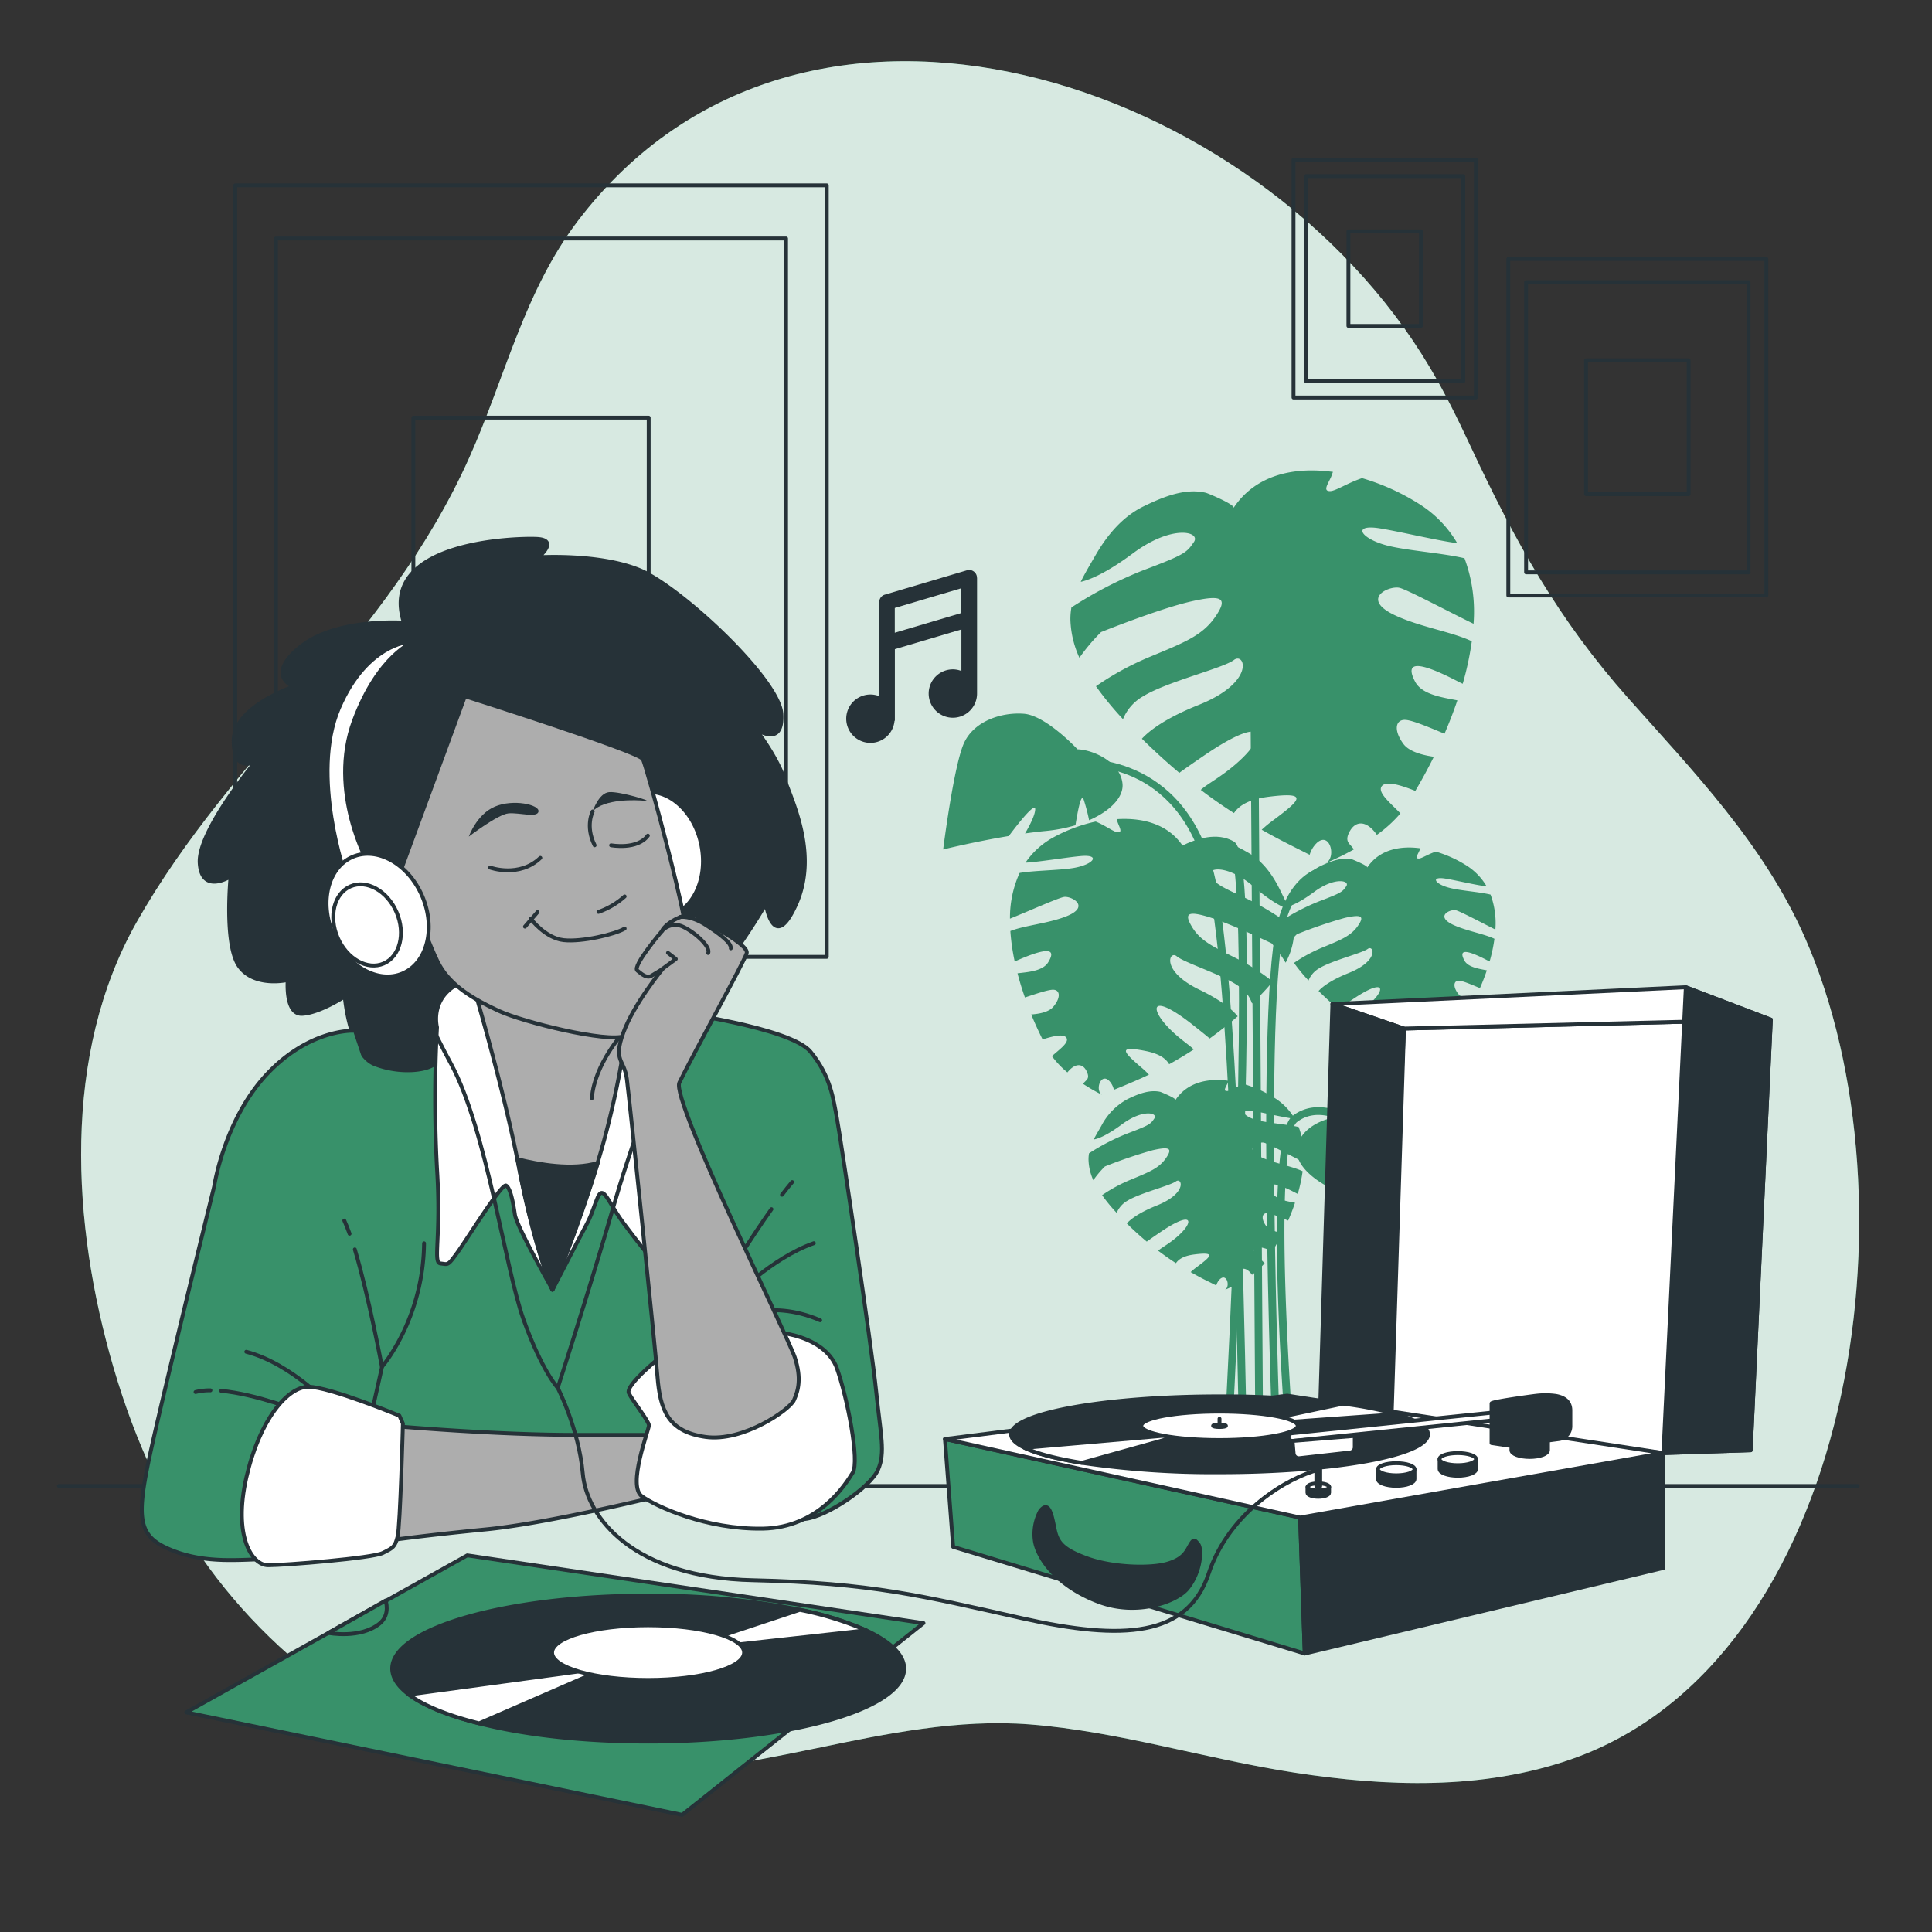 <svg xmlns="http://www.w3.org/2000/svg" viewBox="0 0 500 500"><rect x="0" y="0" width="500" height="500" fill="#333333" stroke="none"/><g id="freepik--background-simple--inject-68"><path d="M380.34,115c-3.2-6.85-6.55-13.6-10.36-20C326,20.82,208-19.57,149.6,57.11c-13.93,18.28-18.78,40.36-28.15,61.32C100.13,166.1,60.3,194.6,35.32,238.74,16,273,18.54,316.81,29.34,353.8c11.74,40.2,32.39,68.27,65.43,89.61,37,23.92,76.65,17.28,116.68,9,18-3.75,36.56-7.57,55-6.14,23.05,1.79,45.8,9,68.67,12.5,23.78,3.64,48.45,4.51,71.36-3.43,73.36-25.43,90.74-144.58,60.57-212.83-10.68-24.16-28.77-42.8-45.58-61.71C403.3,160.35,392.18,140.37,380.34,115Z" style="fill:#38916A"></path><path d="M380.34,115c-3.2-6.85-6.55-13.6-10.36-20C326,20.82,208-19.57,149.6,57.11c-13.93,18.28-18.78,40.36-28.15,61.32C100.13,166.1,60.3,194.6,35.32,238.74,16,273,18.54,316.81,29.34,353.8c11.74,40.2,32.39,68.27,65.43,89.61,37,23.92,76.65,17.28,116.68,9,18-3.75,36.56-7.57,55-6.14,23.05,1.79,45.8,9,68.67,12.5,23.78,3.64,48.45,4.51,71.36-3.43,73.36-25.43,90.74-144.58,60.57-212.83-10.68-24.16-28.77-42.8-45.58-61.71C403.3,160.35,392.18,140.37,380.34,115Z" style="fill:#fff;opacity:0.8"></path></g><g id="freepik--Table--inject-68"><line x1="15.25" y1="384.58" x2="480.78" y2="384.58" style="fill:none;stroke:#263238;stroke-linecap:round;stroke-linejoin:round"></line></g><g id="freepik--Pictures--inject-68"><rect x="60.88" y="47.97" width="153.09" height="199.66" style="fill:none;stroke:#263238;stroke-linecap:round;stroke-linejoin:round"></rect><rect x="71.42" y="61.72" width="132.01" height="172.17" style="fill:none;stroke:#263238;stroke-linecap:round;stroke-linejoin:round"></rect><rect x="106.98" y="108.09" width="60.9" height="79.42" style="fill:none;stroke:#263238;stroke-linecap:round;stroke-linejoin:round"></rect><rect x="390.35" y="67.02" width="66.78" height="87.09" style="fill:none;stroke:#263238;stroke-linecap:round;stroke-linejoin:round"></rect><rect x="394.95" y="73.02" width="57.59" height="75.1" style="fill:none;stroke:#263238;stroke-linecap:round;stroke-linejoin:round"></rect><rect x="410.46" y="93.25" width="26.56" height="34.64" style="fill:none;stroke:#263238;stroke-linecap:round;stroke-linejoin:round"></rect><rect x="334.76" y="41.34" width="47.19" height="61.54" style="fill:none;stroke:#263238;stroke-linecap:round;stroke-linejoin:round"></rect><rect x="338.01" y="45.58" width="40.69" height="53.07" style="fill:none;stroke:#263238;stroke-linecap:round;stroke-linejoin:round"></rect><rect x="348.97" y="59.87" width="18.77" height="24.48" style="fill:none;stroke:#263238;stroke-linecap:round;stroke-linejoin:round"></rect></g><g id="freepik--Plant--inject-68"><path d="M293.19,143.21c10.23-7.61,17.63-5.61,15.79-2.94s-2.1,3.17-13,7.27a103.46,103.46,0,0,0-18.7,9.67,16.93,16.93,0,0,0-.26,3.2,25.41,25.41,0,0,0,2.33,9.82,48.84,48.84,0,0,1,5.61-6.65s14.9-6,23.18-7.9,9.74-.9,6.34,4-8.2,6.68-17,10.35a74.38,74.38,0,0,0-13.85,7.57,83.53,83.53,0,0,0,7,8.52,12,12,0,0,1,5.23-5.93c6.11-3.77,20.67-7.25,23.48-9.39s5.78,5.68-9.12,11.63c-8.68,3.47-12.78,6.68-14.7,8.75q5,4.91,9.69,8.83c1.52-1.11,3.64-2.59,6.55-4.58,15.3-10.41,16.38-5.65,9.68.84-4.57,4.42-9,6.53-10.68,8.16,3,2.29,5.9,4.28,8.59,6,1.06-1.52,3.12-3.49,9-4.23,10.75-1.36,7.93,1,1.28,6a30.26,30.26,0,0,0-3.1,2.54c3.71,2.11,6.81,3.66,9.07,4.8l3.34,1.68a7,7,0,0,1,1.94-3.15c3.34-2.87,5,3.85,2.27,5.28a69,69,0,0,0,7.21-3.51c-.84-1.48-2.51-1.82-1.17-4.46,1.59-3.16,4.55-3.08,7.14.68a33.49,33.49,0,0,0,6.1-5.55c-2.46-2.58-6-5.37-4.86-7s5.37-.13,8.72,1.17c1.61-2.72,3.23-5.69,4.79-8.83-2.79-.39-6.39-1.29-7.89-3.34-2.62-3.58-2-6.3.46-6.21,1.9.06,6.64,2.12,10.19,3.58,1.21-2.8,2.33-5.69,3.33-8.63-3.91-.76-9.17-1.48-10.93-4.82-2.8-5.33.69-5.45,11-.11.46.24.89.45,1.31.64a77.14,77.14,0,0,0,2.35-11c-5-2.41-13.3-3.67-19.74-6.66-9.31-4.31-1.72-7.78,1-7.18,2,.44,13,6.33,19.19,9.31a39.69,39.69,0,0,0-2.34-16.95c-5.42-1.31-14.27-1.93-19.45-3.16-7.41-1.75-10-5.83-2.33-4.56,5.42.89,14.77,3.16,19.9,3.81a29.51,29.51,0,0,0-9.5-9.92,58.25,58.25,0,0,0-15.13-6.91c-3.67,1.23-6.74,3.26-8.13,3.35-2.5.16-.16-2.49.41-4.46a2.48,2.48,0,0,1,.2-.5c-10-1.36-20,.67-25.75,9.34.56-.83-6.67-3.83-7.16-3.94-5.4-1.3-11.18,1.13-16,3.46-5.61,2.7-9.64,7.62-12.68,12.93-1.25,2.17-2.58,4.37-3.7,6.66C281.31,150.23,285.59,148.86,293.19,143.21Z" style="fill:#38916A"></path><path d="M340,230.9c5.46-4.07,9.41-3,8.43-1.57s-1.12,1.69-6.91,3.88a55.55,55.55,0,0,0-10,5.16,9.7,9.7,0,0,0-.13,1.71,13.59,13.59,0,0,0,1.24,5.25,25.79,25.79,0,0,1,3-3.55A120,120,0,0,1,348,237.56c4.43-1,5.2-.48,3.38,2.11s-4.37,3.57-9.1,5.53a39.34,39.34,0,0,0-7.39,4,44.5,44.5,0,0,0,3.75,4.55,6.38,6.38,0,0,1,2.79-3.17c3.26-2,11-3.87,12.54-5s3.08,3-4.87,6.21c-4.64,1.85-6.83,3.56-7.85,4.67,1.76,1.75,3.49,3.31,5.17,4.71.81-.59,1.94-1.38,3.5-2.44,8.17-5.56,8.74-3,5.17.45-2.44,2.36-4.83,3.48-5.7,4.36,1.61,1.22,3.14,2.28,4.58,3.21.57-.81,1.67-1.86,4.78-2.26,5.75-.73,4.24.55.69,3.21a16.66,16.66,0,0,0-1.66,1.36c2,1.13,3.64,2,4.85,2.56l1.78.9a3.65,3.65,0,0,1,1-1.68c1.79-1.53,2.69,2.05,1.22,2.82a37.71,37.71,0,0,0,3.84-1.88c-.44-.78-1.33-1-.62-2.38.85-1.69,2.43-1.64,3.81.36a17.47,17.47,0,0,0,3.26-3c-1.31-1.38-3.2-2.87-2.59-3.76s2.86-.07,4.65.63c.86-1.45,1.73-3,2.56-4.72-1.49-.21-3.41-.68-4.21-1.78-1.4-1.91-1.08-3.36.24-3.32,1,0,3.54,1.13,5.44,1.91.65-1.49,1.25-3,1.78-4.6-2.09-.41-4.9-.79-5.83-2.58-1.5-2.84.36-2.91,5.85-.06l.7.35a41,41,0,0,0,1.25-5.87c-2.67-1.28-7.1-2-10.54-3.55-5-2.3-.92-4.15.53-3.84,1.09.24,7,3.38,10.25,5a21.21,21.21,0,0,0-1.25-9.05c-2.9-.7-7.62-1-10.39-1.69-4-.94-5.34-3.11-1.24-2.44,2.89.48,7.88,1.69,10.62,2a15.74,15.74,0,0,0-5.07-5.3,31.17,31.17,0,0,0-8.08-3.69c-2,.66-3.6,1.74-4.34,1.79-1.33.09-.08-1.33.22-2.38a1.09,1.09,0,0,1,.11-.27c-5.34-.72-10.66.36-13.75,5,.3-.45-3.56-2-3.83-2.11-2.88-.69-6,.61-8.54,1.85a16.37,16.37,0,0,0-6.78,6.91c-.66,1.16-1.37,2.33-2,3.55C333.61,234.65,335.9,233.92,340,230.9Z" style="fill:#38916A"></path><path d="M290.32,291c5.46-4.06,9.41-3,8.43-1.56s-1.12,1.69-6.91,3.88a55.55,55.55,0,0,0-10,5.16,8.84,8.84,0,0,0-.13,1.71,13.63,13.63,0,0,0,1.24,5.25,25.66,25.66,0,0,1,3-3.56,121.36,121.36,0,0,1,12.38-4.21c4.42-1,5.2-.49,3.38,2.11s-4.38,3.57-9.1,5.53a39.34,39.34,0,0,0-7.39,4A43.31,43.31,0,0,0,289,313.9a6.4,6.4,0,0,1,2.79-3.16c3.26-2,11-3.87,12.54-5s3.08,3-4.87,6.21c-4.64,1.85-6.83,3.56-7.85,4.67,1.76,1.75,3.49,3.31,5.17,4.71.81-.59,1.94-1.38,3.5-2.44,8.17-5.56,8.74-3,5.16.45-2.43,2.36-4.82,3.48-5.7,4.35q2.43,1.83,4.59,3.22c.56-.81,1.67-1.87,4.78-2.26,5.74-.73,4.24.55.69,3.21a16.66,16.66,0,0,0-1.66,1.36c2,1.13,3.64,2,4.84,2.56l1.79.9a3.65,3.65,0,0,1,1-1.68c1.78-1.53,2.69,2.05,1.22,2.82a37.71,37.71,0,0,0,3.84-1.88c-.44-.79-1.33-1-.62-2.38.85-1.69,2.43-1.64,3.81.36a17.47,17.47,0,0,0,3.26-3c-1.31-1.38-3.2-2.87-2.59-3.76s2.86-.07,4.65.63c.86-1.46,1.73-3,2.56-4.72-1.49-.21-3.41-.69-4.22-1.78-1.39-1.91-1.07-3.37.25-3.32,1,0,3.54,1.13,5.44,1.91.65-1.49,1.25-3,1.78-4.61-2.09-.4-4.9-.79-5.84-2.57-1.49-2.84.37-2.91,5.86-.06l.69.35a41,41,0,0,0,1.26-5.87c-2.67-1.29-7.1-2-10.54-3.55-5-2.3-.92-4.16.53-3.84,1.08.24,6.95,3.38,10.25,5a21.26,21.26,0,0,0-1.26-9.06c-2.89-.69-7.61-1-10.38-1.68-4-.94-5.34-3.11-1.25-2.44,2.9.48,7.89,1.69,10.63,2a15.74,15.74,0,0,0-5.07-5.3,31.33,31.33,0,0,0-8.08-3.69c-2,.66-3.6,1.74-4.34,1.79-1.33.09-.09-1.33.22-2.38a1.08,1.08,0,0,1,.1-.27c-5.33-.72-10.65.36-13.74,5,.29-.45-3.56-2-3.83-2.11-2.88-.69-6,.61-8.54,1.85a16.41,16.41,0,0,0-6.78,6.9c-.66,1.16-1.37,2.34-2,3.56C284,294.76,286.27,294,290.32,291Z" style="fill:#38916A"></path><path d="M324.39,229.42c-6.83-5.87-12.14-4.82-11-2.85s1.32,2.33,8.76,5.76a73,73,0,0,1,12.7,7.74,12.27,12.27,0,0,1,0,2.27,17.88,17.88,0,0,1-2.13,6.8,33.85,33.85,0,0,0-3.62-5s-10.2-4.93-15.94-6.71-6.82-1.12-4.66,2.47,5.45,5.11,11.5,8.14a51.71,51.71,0,0,1,9.38,6,60.37,60.37,0,0,1-5.36,5.66,8.52,8.52,0,0,0-3.4-4.44c-4.11-3-14.2-6.12-16.08-7.77s-4.35,3.71,5.86,8.64c5.94,2.87,8.67,5.33,9.92,6.89-2.49,2.14-4.92,4.05-7.26,5.74-1-.86-2.44-2-4.39-3.55-10.27-8.09-11.26-4.79-6.86.11,3,3.34,6,5.05,7.12,6.28-2.24,1.46-4.37,2.72-6.35,3.82-.67-1.12-2-2.61-6.1-3.43-7.51-1.49-5.64.33-1.21,4.18a20.43,20.43,0,0,1,2.07,1.95c-2.72,1.3-5,2.23-6.63,2.92l-2.44,1a4.83,4.83,0,0,0-1.21-2.32c-2.21-2.19-3.73,2.46-1.86,3.61a47.89,47.89,0,0,1-4.9-2.83c.66-1,1.85-1.16,1-3.09-1-2.3-3.05-2.39-5.06.13a23.86,23.86,0,0,1-4-4.21c1.86-1.7,4.5-3.49,3.77-4.72s-3.77-.36-6.19.39c-1-2-2-4.17-2.94-6.46,2-.14,4.56-.59,5.72-2,2-2.39,1.74-4.34,0-4.4-1.34-.05-4.78,1.17-7.35,2-.72-2-1.36-4.13-1.92-6.25,2.79-.33,6.54-.58,7.94-2.85,2.23-3.61-.22-3.87-7.72-.62-.33.15-.65.27-.95.39a54.89,54.89,0,0,1-1.12-7.86c3.65-1.45,9.56-1.92,14.24-3.71,6.78-2.57,1.6-5.39-.34-5.11-1.45.21-9.49,3.82-14,5.62a28,28,0,0,1,2.49-11.83c3.88-.66,10.15-.66,13.86-1.27,5.3-.86,7.33-3.61,1.87-3.09-3.87.36-10.57,1.5-14.21,1.7a20.69,20.69,0,0,1,7.18-6.52,41.17,41.17,0,0,1,11-4.12c2.53,1.05,4.59,2.63,5.56,2.76,1.75.24.24-1.75-.06-3.16A2.29,2.29,0,0,0,289,212c7.11-.46,14,1.46,17.68,7.86-.36-.61,4.88-2.36,5.24-2.42,3.86-.65,7.82,1.35,11.1,3.23,3.82,2.18,6.41,5.85,8.3,9.74.77,1.59,1.6,3.21,2.27,4.87C332.41,235,329.46,233.78,324.39,229.42Z" style="fill:#38916A"></path><path d="M290.5,202.8c-.55-5.5-7.41-8.73-11.64-8.88,0,0-8.15-8.75-13.86-9.2s-12.76,1.8-15.45,7.43-5.46,27.69-5.46,27.69,8.1-2,17-3.48l.11-.15s6.8-9.23,6.71-6.74c-.05,1.57-1.54,4.37-2.63,6.23,1.85-.26,3.68-.49,5.42-.65a40,40,0,0,0,7.63-1.48c.55-3.44,1.46-8.49,2.12-6.65a48.16,48.16,0,0,1,1.41,5.36C287.36,209.87,290.85,206.3,290.5,202.8Z" style="fill:#38916A"></path><path d="M335.66,297c.94-5.45,8-8.19,12.23-8,0,0,8.75-8.16,14.48-8.21s12.6,2.69,14.89,8.49,3.5,28,3.5,28-7.94-2.55-16.66-4.66l-.1-.16s-6.14-9.68-6.23-7.19c0,1.57,1.23,4.47,2.19,6.4-1.82-.39-3.63-.75-5.36-1a40.08,40.08,0,0,1-7.5-2c-.32-3.47-.86-8.57-1.65-6.78a46.23,46.23,0,0,0-1.78,5.24C338.3,304.24,335.06,300.44,335.66,297Z" style="fill:#38916A"></path><path d="M321,385.32c-.14-4.63-.29-11.44-.45-19.33-.8-38-2.28-108.63-7.66-136.47-6.26-32.43-31.4-31.14-32.47-31.06l-.14-2c.28,0,28-1.53,34.58,32.68,5.4,28,6.89,98.79,7.69,136.81.16,7.88.31,14.69.45,19.3Z" style="fill:#38916A"></path><rect x="324.15" y="142.43" width="2" height="242.12" transform="translate(-1.72 2.14) rotate(-0.38)" style="fill:#38916A"></rect><path d="M329.76,384.76c-.2-4.92-4.93-120.74.61-144.9,1.78-7.75,5.23-12.81,10.26-15,8-3.5,16.82,1.43,17.19,1.64l-1,1.74c-.09-.05-8.38-4.65-15.41-1.55-4.42,2-7.48,6.54-9.11,13.63-5.48,23.91-.61,143.17-.56,144.38Z" style="fill:#38916A"></path><path d="M333.72,384.5c-.78-9.13-7.42-89.38.77-95.69,3.57-2.76,8.18-3,13.32-.74a27.71,27.71,0,0,1,6.57,4.18L353,293.74c-.1-.09-10.1-8.93-17.33-3.35-1.38,1.06-4.41,8-2.8,48.89.89,22.65,2.78,44.83,2.8,45.05Z" style="fill:#38916A"></path><path d="M318.18,384.3l-2-.12c6.6-116.15,4.69-162.71,1.94-164.77-7-3.83-18.69,6.1-18.81,6.2L298,224.09c.52-.44,12.83-10.93,21.09-6.43,1.61.87,5.38,2.93,2.71,85.34C320.49,343.45,318.2,383.89,318.18,384.3Z" style="fill:#38916A"></path></g><g id="freepik--record-player--inject-68"><polygon points="358.71 367.5 363.35 266.19 458.29 263.88 453.08 375.32 430.49 376.06 358.71 367.5" style="fill:#fff;stroke:#263238;stroke-linecap:round;stroke-linejoin:round"></polygon><polygon points="344.82 259.83 363.35 266.19 458.29 263.88 436.29 255.49 344.82 259.83" style="fill:#fff;stroke:#263238;stroke-linecap:round;stroke-linejoin:round"></polygon><polygon points="430.49 376.06 436.29 255.49 458.29 263.88 453.08 375.32 430.49 376.06" style="fill:#263238;stroke:#263238;stroke-linecap:round;stroke-linejoin:round"></polygon><polygon points="344.82 259.83 341.64 364.61 360.13 366.89 363.35 266.19 344.82 259.83" style="fill:#263238;stroke:#263238;stroke-linecap:round;stroke-linejoin:round"></polygon><polygon points="244.55 372.42 336.46 392.74 337.67 427.93 246.67 400.32 244.55 372.42" style="fill:#38916A;stroke:#263238;stroke-linecap:round;stroke-linejoin:round"></polygon><polygon points="336.46 392.74 430.49 376.06 430.49 405.78 337.67 427.93 336.46 392.74" style="fill:#263238;stroke:#263238;stroke-linecap:round;stroke-linejoin:round"></polygon><polygon points="430.49 376.06 333.12 361.19 244.55 372.42 336.46 392.74 430.49 376.06" style="fill:#fff;stroke:#263238;stroke-linecap:round;stroke-linejoin:round"></polygon><path d="M269.22,391a12.72,12.72,0,0,0-1.44,7.46c.48,4.33,5.35,11.9,16.6,16.12,9.84,3.69,20,0,22.86-3.37,3.61-4.33,3.85-10.34,2.89-11.55s-1.2-1.44-2.16.24-1.69,3.61-6,4.82-14,1-20.7-1.45-7.7-4.33-8.42-7.94S271.39,388.33,269.22,391Z" style="fill:#263238;stroke:#263238;stroke-linecap:round;stroke-linejoin:round"></path><path d="M369.57,371.2c0,5.43-24.16,9.82-54,9.82A234.94,234.94,0,0,1,280,378.58c-6.54-1.05-11.68-2.38-14.83-3.89-2.26-1.08-3.5-2.26-3.5-3.49,0-5.42,24.16-9.82,54-9.82a248.9,248.9,0,0,1,31.94,1.9,97.75,97.75,0,0,1,14,2.76C366.62,367.54,369.57,369.31,369.57,371.2Z" style="fill:#263238;stroke:#263238;stroke-linecap:round;stroke-linejoin:round"></path><path d="M301.16,371.56l-36,3.13c3.15,1.51,8.29,2.84,14.83,3.89l24.12-6.71Zm46.39-8.28-18,3.8-.3,1.23L361.52,366A97.75,97.75,0,0,0,347.55,363.28Z" style="fill:#fff;stroke:#263238;stroke-linecap:round;stroke-linejoin:round"></path><path d="M335.85,369c0,2-9.06,3.69-20.24,3.69s-20.24-1.65-20.24-3.69,9.06-3.68,20.24-3.68S335.85,367,335.85,369Z" style="fill:#fff;stroke:#263238;stroke-linecap:round;stroke-linejoin:round"></path><path d="M317.28,369c0,.17-.75.31-1.67.31s-1.67-.14-1.67-.31.75-.3,1.67-.3S317.28,368.87,317.28,369Z" style="fill:#fff;stroke:#263238;stroke-linecap:round;stroke-linejoin:round"></path><line x1="315.61" y1="369.03" x2="315.61" y2="367.18" style="fill:none;stroke:#263238;stroke-linecap:round;stroke-linejoin:round"></line><path d="M334.51,372.91a1,1,0,0,1-.1-2l54.3-5.58a1,1,0,1,1,.2,2l-54.29,5.58Z" style="fill:#fff;stroke:#263238;stroke-linecap:round;stroke-linejoin:round"></path><path d="M334.51,372.91l.28,3.24a1.35,1.35,0,0,0,1.5,1.23l13.11-1.47a1.36,1.36,0,0,0,1.21-1.35v-2.95Z" style="fill:#fff;stroke:#263238;stroke-linecap:round;stroke-linejoin:round"></path><path d="M391.15,372.77v2.53c0,1,2.12,1.76,4.73,1.76s4.73-.79,4.73-1.76v-2.53Z" style="fill:#263238;stroke:#263238;stroke-linecap:round;stroke-linejoin:round"></path><path d="M400.61,372.77c0,.87-2.12,1.57-4.73,1.57s-4.73-.7-4.73-1.57,2.12-1.57,4.73-1.57S400.61,371.9,400.61,372.77Z" style="fill:#263238;stroke:#263238;stroke-linecap:round;stroke-linejoin:round"></path><path d="M402.66,361.26a19.88,19.88,0,0,0-5-.05c-.82.08-11.65,1.53-11.65,2v10.25l4.49.68,13-1.71a3.35,3.35,0,0,0,2.91-3.33v-4.13C406.38,362.6,404.68,361.63,402.66,361.26Z" style="fill:#263238;stroke:#263238;stroke-linecap:round;stroke-linejoin:round"></path><path d="M372.57,377.62v2.54c0,1,2.11,1.76,4.72,1.76s4.73-.79,4.73-1.76v-2.54Z" style="fill:#263238;stroke:#263238;stroke-linecap:round;stroke-linejoin:round"></path><path d="M382,377.62c0,.87-2.11,1.57-4.73,1.57s-4.72-.7-4.72-1.57,2.11-1.56,4.72-1.56S382,376.76,382,377.62Z" style="fill:#fff;stroke:#263238;stroke-linecap:round;stroke-linejoin:round"></path><path d="M356.62,380.24v2.53c0,1,2.12,1.76,4.73,1.76s4.72-.79,4.72-1.76v-2.53Z" style="fill:#263238;stroke:#263238;stroke-linecap:round;stroke-linejoin:round"></path><ellipse cx="361.35" cy="380.24" rx="4.73" ry="1.57" style="fill:#fff;stroke:#263238;stroke-linecap:round;stroke-linejoin:round"></ellipse><path d="M338.37,384.82v1.5c0,.58,1.25,1.05,2.8,1.05s2.8-.47,2.8-1.05v-1.5Z" style="fill:#263238;stroke:#263238;stroke-linecap:round;stroke-linejoin:round"></path><path d="M344,384.82c0,.52-1.25.93-2.8.93s-2.8-.41-2.8-.93,1.25-.93,2.8-.93S344,384.31,344,384.82Z" style="fill:#fff;stroke:#263238;stroke-linecap:round;stroke-linejoin:round"></path></g><g id="freepik--Character--inject-68"><path d="M173.77,261.77s30.79,4.08,36,10.42,5.88,12.22,6.79,17,9.06,59.54,10.19,70.86,2.49,15.85.45,20.38-13.13,12-18.79,12.67-11.09.23-14.94-1.35-16.3-9.51-16.3-9.51L44.5,392.4s30.34-109.34,36-117.95,29-15.39,43-17.66S173.77,261.77,173.77,261.77Z" style="fill:#38916A;stroke:#263238;stroke-linecap:round;stroke-linejoin:round"></path><path d="M188.94,341.69s9.74-5.88,23.32,0" style="fill:none;stroke:#263238;stroke-linecap:round;stroke-linejoin:round"></path><path d="M189.62,336s10-10.41,21-14.26" style="fill:none;stroke:#263238;stroke-linecap:round;stroke-linejoin:round"></path><path d="M202.38,309.2c.94-1.23,1.83-2.35,2.63-3.28" style="fill:none;stroke:#263238;stroke-linecap:round;stroke-linejoin:round"></path><path d="M188.71,329.47s5.63-9.05,10.94-16.54" style="fill:none;stroke:#263238;stroke-linecap:round;stroke-linejoin:round"></path><path d="M104.54,161.15s-17.54-1.26-26.8,6.26S76,177.68,76,177.68s-15.53,5.26-15.53,14S66.21,197,66.21,197s-15,18-14.53,26.3,8,3.51,8,3.51-1.76,17.79,2.25,23.3,12.53,3.51,12.53,3.51-.75,9,3.76,8.76,11-4.51,11-4.51,1.25,15,7.77,17.54,14,1.75,16-.5a30.19,30.19,0,0,0,3.76-6s2.25,7.26,5,2,2-14,.5-16.28-11-22.8-11-26.31S125.58,192,126.09,191s29.56,6,30.56,6.76,16.53,42.84,16.53,42.84-4.51,7.51-3.76,14.28,3.51,10.52,12,2,16.78-23,16.78-23,2,13,7.77.25-.75-26.31-3-32.57-7.51-13-7.51-13,7.26,5.26,6.76-3.76-26.3-33.06-36.82-37.32-26.06-3.26-26.06-3.26,5.51-4.51-.5-4.76S97.78,140.35,104.54,161.15Z" style="fill:#263238;stroke:#263238;stroke-linecap:round;stroke-linejoin:round"></path><ellipse cx="169.22" cy="221.22" rx="12.54" ry="16.41" transform="translate(-39.62 36.93) rotate(-11.16)" style="fill:#fff;stroke:#263238;stroke-linecap:round;stroke-linejoin:round"></ellipse><path d="M113.1,265.85a344.05,344.05,0,0,0,0,36.68c1.13,17.88-1.13,24.22.9,24.45s1.81.68,4.3-2.72,11.55-18.11,12.68-17.43,1.81,4.3,2.27,7.47S143,333.77,143,333.77s6.79-13.13,8.38-16.08,1.58-3.39,3.17-7.47,2.71.91,7,6.57,10.86,14.49,11.54,11.32-4.53-15.85-5.2-28.75.9-30.12-.46-34.87S152,252.27,130.76,252.27,113.1,265.85,113.1,265.85Z" style="fill:#fff;stroke:#263238;stroke-linecap:round;stroke-linejoin:round"></path><path d="M122.33,254.59s8,26.88,12,47.71,8.6,31.47,8.6,31.47,8.6-21.06,13.36-38.49a230.51,230.51,0,0,0,6.34-32.37Z" style="fill:#adadad;stroke:#263238;stroke-linecap:round;stroke-linejoin:round"></path><path d="M161.32,267.21s-7.47,8.15-8.15,17" style="fill:none;stroke:#263238;stroke-linecap:round;stroke-linejoin:round"></path><path d="M133.91,300c.16.79.32,1.58.47,2.35,4.07,20.83,8.6,31.47,8.6,31.47s6.87-16.82,11.73-32.84C148.05,302.93,139.46,301.4,133.91,300Z" style="fill:#263238;stroke:#263238;stroke-linecap:round;stroke-linejoin:round"></path><path d="M120.32,180.18,104,224.53s6.76,20,9.77,25.3,8.77,8.77,15.28,11.77,28.06,8.27,32.57,6.52,15.28-19.29,16.28-23.3-10.52-46.35-11.52-48.35S120.32,180.18,120.32,180.18Z" style="fill:#adadad;stroke:#263238;stroke-linecap:round;stroke-linejoin:round"></path><path d="M126.84,224.53s7.51,2.75,13-2.51" style="fill:none;stroke:#263238;stroke-linecap:round;stroke-linejoin:round"></path><path d="M121.33,216.51s2-5.76,6.76-7.77,11.52-.5,11.27,1.26-5,.25-7.76.5S121.33,216.51,121.33,216.51Z" style="fill:#263238"></path><path d="M153.39,210s1.5-4.76,4.26-5,11.95,2.56,9.27,2.25C164.7,207,156.32,206.67,153.39,210Z" style="fill:#263238"></path><path d="M158.15,218.76s6.77,1.26,9.52-2.5" style="fill:none;stroke:#263238;stroke-linecap:round;stroke-linejoin:round"></path><path d="M153.39,210s-2,3.75.5,8.76" style="fill:none;stroke:#263238;stroke-linecap:round;stroke-linejoin:round"></path><path d="M161.66,232a19.93,19.93,0,0,1-6.77,4" style="fill:none;stroke:#263238;stroke-linecap:round;stroke-linejoin:round"></path><path d="M137.36,237.8s3.76,5,8.52,5.51,13.27-1.5,15.78-3" style="fill:none;stroke:#263238;stroke-linecap:round;stroke-linejoin:round"></path><line x1="139.11" y1="236.05" x2="135.86" y2="239.81" style="fill:none;stroke:#263238;stroke-linecap:round;stroke-linejoin:round"></line><path d="M95.35,223.52s-10.58-18.6-3.74-37C98,169.36,107,166.17,107.08,166s-11.89-.17-19.38,17.26,1.79,43.65,1.79,43.65Z" style="fill:#fff;stroke:#263238;stroke-linecap:round;stroke-linejoin:round"></path><path d="M212,375.88c-3.62-3.17-4.75-6.11-6.34-6.34s-2.49-1.59-7.69-.23c-3.91,1-13.4,1.91-17.91,2.29l0-.25H148.87c-21.06,0-46.64-2.26-46.64-2.26L96.8,399.2s10.41-1.59,29-3.4c11.47-1.12,29-4.92,40.7-7.66l11.82-1.62s9.73,2.26,16.07,1.36a18.81,18.81,0,0,0,10-4.53s0,2.49,1.13,3.17,10.18-1.36,11.77-1.81,1.58-.68,1.81-3.17S215.65,379.05,212,375.88Z" style="fill:#adadad;stroke:#263238;stroke-linecap:round;stroke-linejoin:round"></path><path d="M171.73,350.52s-10,7.93-9,10,5.21,7.25,5.21,8.38-5.66,15.62-1.82,18.34,16.76,8.6,31.25,8.37,21.5-11.54,23.32-14.49-1.36-19.24-4.08-26.94-14-10.64-24-9.28S171.73,350.52,171.73,350.52Z" style="fill:#fff;stroke:#263238;stroke-linecap:round;stroke-linejoin:round"></path><path d="M104.79,248.37s2.72,9.89,11.93,26.94,14,52.84,18.75,66.14,8.87,17.73,8.87,17.73S152.18,335,159,311.45s16.25-44.46,14.77-49.68" style="fill:none;stroke:#263238;stroke-linecap:round;stroke-linejoin:round"></path><path d="M171.28,241s-7.7,9.05-6.34,10.18,2.49,2,3.62,1.36,2.95-1.81,2.95-1.81-7.47,9.06-10.19,16.53.23,6.79.91,12,7.24,68.37,7.92,77,2.72,14.26,12.45,15.62,21.74-7,22.87-9.51,2-5.66.22-11.09-32.05-66.62-29.88-71.09c3.62-7.47,16.75-31.24,17.43-33.5s-10.87-7.93-12.9-9.51S172.19,238.68,171.28,241Z" style="fill:#adadad;stroke:#263238;stroke-linecap:round;stroke-linejoin:round"></path><path d="M171.28,241a4.55,4.55,0,0,1,5-1.36c2.94,1.13,7.7,5.2,7,7" style="fill:none;stroke:#263238;stroke-linecap:round;stroke-linejoin:round"></path><path d="M176,237.32s2.71-.45,6.56,2,6.79,4.75,6.57,6.11" style="fill:none;stroke:#263238;stroke-linecap:round;stroke-linejoin:round"></path><polyline points="171.51 250.68 174.9 248.19 172.87 246.6" style="fill:none;stroke:#263238;stroke-linecap:round;stroke-linejoin:round"></polyline><path d="M91.36,266.75S80,266.3,69,278.07s-13.58,29-13.58,29-11.78,47.77-16.08,67-3.85,23.54,5.21,27.16,18.11,2.27,25.13,2.27a55.2,55.2,0,0,0,12.9-1.59l13.36-35.09,2.94-13.13s10.64-12.22,10.87-31.92" style="fill:#38916A;stroke:#263238;stroke-linecap:round;stroke-linejoin:round"></path><path d="M90.47,319.29c-.46-1.28-.92-2.44-1.37-3.41" style="fill:none;stroke:#263238;stroke-linecap:round;stroke-linejoin:round"></path><path d="M98.83,353.69s-3.37-18.18-7-30.35" style="fill:none;stroke:#263238;stroke-linecap:round;stroke-linejoin:round"></path><path d="M85.93,364.33S75.74,353,63.74,349.84" style="fill:none;stroke:#263238;stroke-linecap:round;stroke-linejoin:round"></path><path d="M54.46,359.82a15.26,15.26,0,0,0-3.85.44" style="fill:none;stroke:#263238;stroke-linecap:round;stroke-linejoin:round"></path><path d="M77.55,365.24s-11.3-4.47-20.32-5.29" style="fill:none;stroke:#263238;stroke-linecap:round;stroke-linejoin:round"></path><path d="M104.27,368.41s-.68,26.49-1.36,29.2-1.13,2.95-3.85,4.3-25.36,3.17-29.66,3.17-9.05-7.69-5.66-22.64S74.38,358.9,79.82,358.9s23.54,7.47,23.54,7.47Z" style="fill:#fff;stroke:#263238;stroke-linecap:round;stroke-linejoin:round"></path><ellipse cx="97.72" cy="236.86" rx="12.54" ry="16.41" transform="translate(-85.7 57.95) rotate(-23.3)" style="fill:#fff;stroke:#263238;stroke-linecap:round;stroke-linejoin:round"></ellipse><ellipse cx="94.99" cy="239.39" rx="8.31" ry="10.87" transform="translate(-86.93 57.08) rotate(-23.3)" style="fill:#fff;stroke:#263238;stroke-linecap:round;stroke-linejoin:round"></ellipse><line x1="341.17" y1="380.37" x2="341.17" y2="384.53" style="fill:none;stroke:#263238;stroke-linecap:round;stroke-linejoin:round;stroke-width:2px"></line><path d="M144.34,359.18s5.45,10.57,6.48,22.16,13.29,26.94,44,27.62,44,4.09,69.9,9.89,42.62,4.77,48.07-11.59,20.8-24.89,28.4-26.89" style="fill:none;stroke:#263238;stroke-linecap:round;stroke-linejoin:round"></path></g><g id="freepik--Disk--inject-68"><polygon points="120.93 402.52 48.2 443.16 176.54 469.68 239 420.06 120.93 402.52" style="fill:#38916A;stroke:#263238;stroke-linecap:round;stroke-linejoin:round"></polygon><path d="M85,422.6s8.34,1.63,13.3-2.48c2.77-2.28,1.5-5.9,1.5-5.9Z" style="fill:#38916A;stroke:#263238;stroke-linecap:round;stroke-linejoin:round"></path><path d="M234,431.85c0,10.44-29.66,18.87-66.24,18.87C151,450.72,135.66,449,124,446c-8-2-14.33-4.57-18.2-7.47-2.77-2.08-4.3-4.35-4.3-6.71,0-10.42,29.66-18.88,66.24-18.88a197.59,197.59,0,0,1,39.21,3.65,82.89,82.89,0,0,1,17.15,5.31C230.34,424.81,234,428.21,234,431.85Z" style="fill:#263238;stroke:#263238;stroke-linecap:round;stroke-linejoin:round"></path><path d="M150,432.54l-44.2,6C109.65,441.46,116,444,124,446l29.61-12.89Zm57-15.92-22.05,7.31-.37,2.36,39.57-4.36A82.89,82.89,0,0,0,206.93,416.62Z" style="fill:#fff;stroke:#263238;stroke-linecap:round;stroke-linejoin:round"></path><path d="M192.57,427.69c0,3.91-11.13,7.08-24.85,7.08s-24.84-3.17-24.84-7.08,11.12-7.08,24.84-7.08S192.57,423.78,192.57,427.69Z" style="fill:#fff;stroke:#263238;stroke-linecap:round;stroke-linejoin:round"></path></g><g id="freepik--musical-note--inject-68"><path d="M252.84,149.53a2,2,0,0,0-.82-1.62,2,2,0,0,0-1.78-.32L229,153.89a2,2,0,0,0-1.45,1.94v24.34a6.26,6.26,0,1,0,3.95,6.37h.09V168l17.22-5.1v10.75a6.19,6.19,0,0,0-2.2-.42,6.26,6.26,0,1,0,6.25,6.26V149.53Zm-4.05,9.12-17.22,5.1v-6.41l17.22-5.1Z" style="fill:#263238"></path></g></svg>